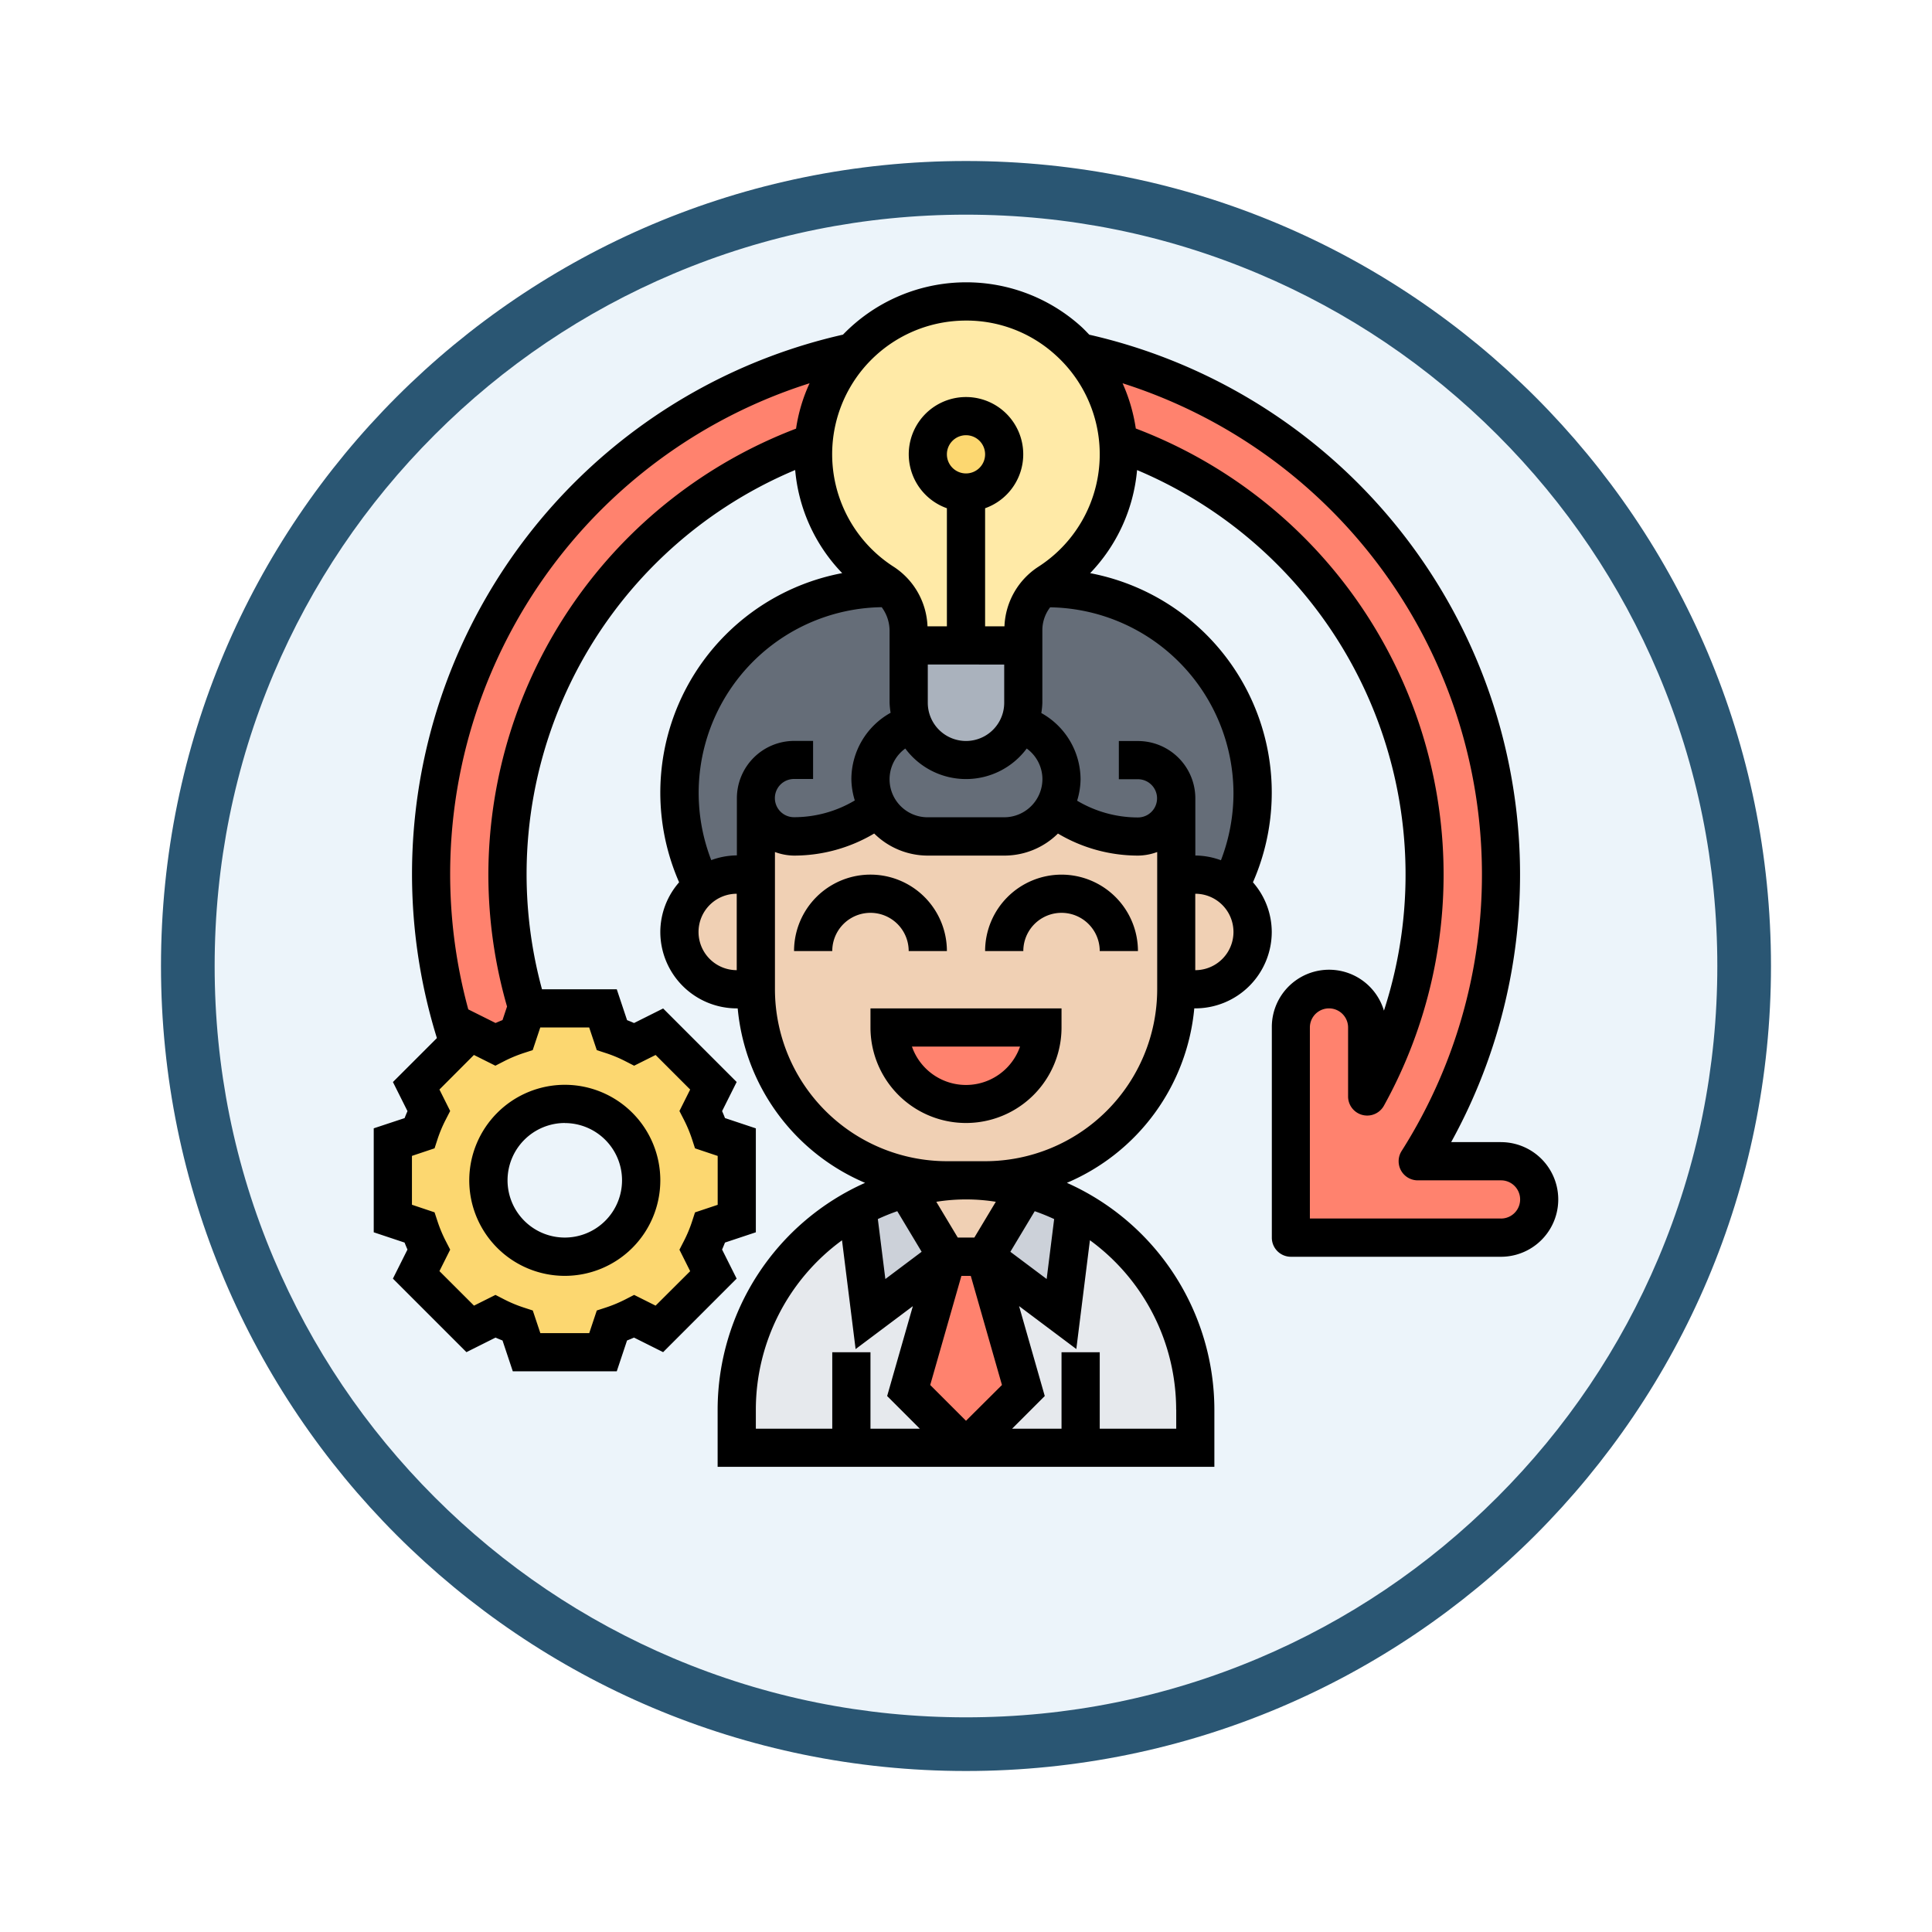 <svg xmlns="http://www.w3.org/2000/svg" xmlns:xlink="http://www.w3.org/1999/xlink" width="108" height="108" viewBox="0 0 108 108">
  <defs>
    <filter id="Path_904820" x="0" y="0" width="108" height="108" filterUnits="userSpaceOnUse">
      <feOffset dy="3" input="SourceAlpha"/>
      <feGaussianBlur stdDeviation="3" result="blur"/>
      <feFlood flood-opacity="0.161"/>
      <feComposite operator="in" in2="blur"/>
      <feComposite in="SourceGraphic"/>
    </filter>
  </defs>
  <g id="Group_1143524" data-name="Group 1143524" transform="translate(-615.101 -5000)">
    <g transform="matrix(1, 0, 0, 1, 615.1, 5000)" filter="url(#Path_904820)">
      <g id="Path_904820-2" data-name="Path 904820" transform="translate(9 6)" fill="#ecf4fa">
        <path d="M 45 88.5 C 39.127 88.5 33.43 87.35 28.068 85.082 C 22.889 82.891 18.236 79.755 14.241 75.759 C 10.245 71.764 7.109 67.111 4.918 61.932 C 2.65 56.57 1.5 50.873 1.5 45 C 1.5 39.127 2.65 33.43 4.918 28.068 C 7.109 22.889 10.245 18.236 14.241 14.241 C 18.236 10.245 22.889 7.109 28.068 4.918 C 33.43 2.65 39.127 1.5 45 1.5 C 50.873 1.5 56.57 2.65 61.932 4.918 C 67.111 7.109 71.764 10.245 75.759 14.241 C 79.755 18.236 82.891 22.889 85.082 28.068 C 87.35 33.43 88.5 39.127 88.5 45 C 88.5 50.873 87.35 56.57 85.082 61.932 C 82.891 67.111 79.755 71.764 75.759 75.759 C 71.764 79.755 67.111 82.891 61.932 85.082 C 56.57 87.35 50.873 88.5 45 88.5 Z" stroke="none"/>
        <path d="M 45 3 C 39.329 3 33.829 4.11 28.653 6.299 C 23.652 8.415 19.16 11.443 15.302 15.302 C 11.443 19.16 8.415 23.652 6.299 28.653 C 4.11 33.829 3 39.329 3 45 C 3 50.671 4.11 56.171 6.299 61.347 C 8.415 66.348 11.443 70.84 15.302 74.698 C 19.16 78.557 23.652 81.585 28.653 83.701 C 33.829 85.89 39.329 87 45 87 C 50.671 87 56.171 85.89 61.347 83.701 C 66.348 81.585 70.84 78.557 74.698 74.698 C 78.557 70.84 81.585 66.348 83.701 61.347 C 85.89 56.171 87 50.671 87 45 C 87 39.329 85.89 33.829 83.701 28.653 C 81.585 23.652 78.557 19.16 74.698 15.302 C 70.84 11.443 66.348 8.415 61.347 6.299 C 56.171 4.11 50.671 3 45 3 M 45 0 C 69.853 0 90 20.147 90 45 C 90 69.853 69.853 90 45 90 C 20.147 90 0 69.853 0 45 C 0 20.147 20.147 0 45 0 Z" stroke="none" fill="#2a5673"/>
      </g>
    </g>
    <g id="rethink_4079480" transform="translate(635.993 5015.786)">
      <g id="Group_1143530" data-name="Group 1143530" transform="translate(1.068 1.066)">
        <g id="Group_1143511" data-name="Group 1143511" transform="translate(28.836 53.4)">
          <path id="Path_904894" data-name="Path 904894" d="M32.272,51l2.136,7.476-3.2,3.2-3.2-3.2L30.136,51Z" transform="translate(-28 -50.999)" fill="#ff826e"/>
        </g>
        <g id="Group_1143512" data-name="Group 1143512" transform="translate(32.04 50.666)">
          <path id="Path_904895" data-name="Path 904895" d="M34.2,58.649l-2.136-7.476,4.272,3.2.748-5.938a12.633,12.633,0,0,1,2.98,2.211,12.776,12.776,0,0,1,3.749,9.067v2.136H31Z" transform="translate(-31 -48.439)" fill="#e6e9ed"/>
        </g>
        <g id="Group_1143513" data-name="Group 1143513" transform="translate(19.224 50.666)">
          <path id="Path_904896" data-name="Path 904896" d="M25.408,61.853H19V59.717a12.78,12.78,0,0,1,6.728-11.278l.748,5.938,4.272-3.2-2.136,7.476,3.2,3.2Z" transform="translate(-19 -48.439)" fill="#e6e9ed"/>
        </g>
        <g id="Group_1143514" data-name="Group 1143514" transform="translate(33.108 49.577)">
          <path id="Path_904897" data-name="Path 904897" d="M37.02,48.508l-.748,5.938L32,51.242l2.285-3.813v-.011a12.178,12.178,0,0,1,2.734,1.089Z" transform="translate(-32 -47.419)" fill="#ccd1d9"/>
        </g>
        <g id="Group_1143515" data-name="Group 1143515" transform="translate(25.952 49.577)">
          <path id="Path_904898" data-name="Path 904898" d="M28.034,47.43l2.285,3.813-4.272,3.2L25.3,48.508a12.382,12.382,0,0,1,2.734-1.089Z" transform="translate(-25.3 -47.419)" fill="#ccd1d9"/>
        </g>
        <g id="Group_1143516" data-name="Group 1143516" transform="translate(28.686 49.128)">
          <path id="Path_904899" data-name="Path 904899" d="M27.86,47.458v-.011a12.76,12.76,0,0,1,6.707,0v.011l-2.285,3.813H30.146Z" transform="translate(-27.86 -46.999)" fill="#f0d0b4"/>
        </g>
        <g id="Group_1143517" data-name="Group 1143517" transform="translate(43.788 32.04)">
          <path id="Path_904900" data-name="Path 904900" d="M45.022,31.661a3.207,3.207,0,0,1-1.954,5.746H42V31h1.068a3.241,3.241,0,0,1,1.954.662Z" transform="translate(-42 -30.999)" fill="#f0d0b4"/>
        </g>
        <g id="Group_1143518" data-name="Group 1143518" transform="translate(20.292 27.768)">
          <path id="Path_904901" data-name="Path 904901" d="M22.136,29.135a7.718,7.718,0,0,0,3.962-1.1l.769-.459a3.167,3.167,0,0,0,2.745,1.559h4.272a3.167,3.167,0,0,0,2.745-1.559l.769.459a7.718,7.718,0,0,0,3.962,1.1A2.152,2.152,0,0,0,43.5,27v10.68a10.684,10.684,0,0,1-10.68,10.68H30.68A10.684,10.684,0,0,1,20,37.679V27a2.152,2.152,0,0,0,2.136,2.136Z" transform="translate(-20 -26.999)" fill="#f0d0b4"/>
        </g>
        <g id="Group_1143519" data-name="Group 1143519" transform="translate(16.02 32.04)">
          <path id="Path_904902" data-name="Path 904902" d="M20.272,31v6.408H19.2a3.2,3.2,0,0,1-2.264-5.468,3.828,3.828,0,0,1,.31-.278A3.241,3.241,0,0,1,19.2,31Z" transform="translate(-16 -30.999)" fill="#f0d0b4"/>
        </g>
        <g id="Group_1143520" data-name="Group 1143520" transform="translate(26.7 23.624)">
          <path id="Path_904903" data-name="Path 904903" d="M36.68,26.195a3.2,3.2,0,0,1-.459,1.645A3.167,3.167,0,0,1,33.476,29.4H29.2a3.167,3.167,0,0,1-2.745-1.559,3.179,3.179,0,0,1,1.912-4.721,3.157,3.157,0,0,0,.7,1.068,3.2,3.2,0,0,0,5.233-1.068A3.176,3.176,0,0,1,36.68,26.195Z" transform="translate(-26 -23.119)" fill="#656d78"/>
        </g>
        <g id="Group_1143521" data-name="Group 1143521" transform="translate(35.009 16.02)">
          <path id="Path_904904" data-name="Path 904904" d="M42.559,27.747a2.152,2.152,0,0,1-2.136,2.136,7.718,7.718,0,0,1-3.962-1.1l-.769-.459A3.179,3.179,0,0,0,33.78,23.6a3.184,3.184,0,0,0,.235-1.2V18.359A3.15,3.15,0,0,1,35.051,16h.3A11.475,11.475,0,0,1,45.581,32.681a3.241,3.241,0,0,0-1.954-.662H42.559Z" transform="translate(-33.78 -15.999)" fill="#656d78"/>
        </g>
        <g id="Group_1143522" data-name="Group 1143522" transform="translate(16.02 16.02)">
          <path id="Path_904905" data-name="Path 904905" d="M28.816,19.2v3.2a3.184,3.184,0,0,0,.235,1.2,3.179,3.179,0,0,0-1.912,4.721l-.769.459a7.718,7.718,0,0,1-3.962,1.1,2.152,2.152,0,0,1-2.136-2.136v4.272H19.2a3.241,3.241,0,0,0-1.954.662A11.475,11.475,0,0,1,27.481,16h.31a3.234,3.234,0,0,1,1.025,2.4Z" transform="translate(-16 -15.999)" fill="#656d78"/>
        </g>
        <g id="Group_1143523" data-name="Group 1143523" transform="translate(38.384 2.82)">
          <path id="Path_904906" data-name="Path 904906" d="M60.5,48.879a2.136,2.136,0,1,1,0,4.272H48.752V41.4a2.136,2.136,0,1,1,4.272,0v3.855A25.624,25.624,0,0,0,39.108,8.68,8.5,8.5,0,0,0,36.94,3.639a29.9,29.9,0,0,1,18.9,45.24Z" transform="translate(-36.94 -3.639)" fill="#ff826e"/>
        </g>
        <g id="Group_1143524-2" data-name="Group 1143524" transform="translate(2.136 2.809)">
          <path id="Path_904907" data-name="Path 904907" d="M26.592,3.629a8.36,8.36,0,0,0-2.157,4.614c-.021.15-.032.3-.043.438A25.641,25.641,0,0,0,7.272,32.86a25.375,25.375,0,0,0,1.111,7.476H8.34L7.849,41.82a8.1,8.1,0,0,0-1.25.523l-1.41-.7-.662.662A29.912,29.912,0,0,1,26.592,3.629Z" transform="translate(-3 -3.629)" fill="#ff826e"/>
        </g>
        <g id="Group_1143525" data-name="Group 1143525" transform="translate(0 39.516)">
          <path id="Path_904908" data-name="Path 904908" d="M6.735,40.007a8.1,8.1,0,0,1,1.25-.523L8.476,38h4.272l.491,1.485a8.1,8.1,0,0,1,1.25.523l1.41-.7,3.022,3.022-.7,1.41a8.1,8.1,0,0,1,.523,1.25l1.485.491v4.272l-1.485.491a8.1,8.1,0,0,1-.523,1.25l.7,1.41L15.9,55.92l-1.41-.7a8.105,8.105,0,0,1-1.25.523l-.491,1.485H8.476l-.491-1.485a8.1,8.1,0,0,1-1.25-.523l-1.41.7L2.3,52.9l.7-1.41a8.1,8.1,0,0,1-.523-1.25L1,49.747V45.475l1.485-.491a8.1,8.1,0,0,1,.523-1.25l-.7-1.41,2.36-2.35v-.011l.662-.662Zm8.149,7.6a4.272,4.272,0,1,0-4.272,4.272A4.271,4.271,0,0,0,14.884,47.611Z" transform="translate(-1 -37.999)" fill="#fcd770"/>
        </g>
        <g id="Group_1143526" data-name="Group 1143526" transform="translate(27.768 40.584)">
          <path id="Path_904909" data-name="Path 904909" d="M27,39h8.544A4.272,4.272,0,0,1,27,39Z" transform="translate(-27 -38.999)" fill="#ff826e"/>
        </g>
        <g id="Group_1143527" data-name="Group 1143527" transform="translate(28.836 19.224)">
          <path id="Path_904910" data-name="Path 904910" d="M34.408,19v3.2A3.2,3.2,0,0,1,28,22.2V19h6.408Z" transform="translate(-28 -18.999)" fill="#aab2bd"/>
        </g>
        <g id="Group_1143528" data-name="Group 1143528" transform="translate(23.499)">
          <path id="Path_904911" data-name="Path 904911" d="M31.544,20.223h-3.2v-.8a3.234,3.234,0,0,0-1.025-2.4,2.974,2.974,0,0,0-.363-.278,8.5,8.5,0,0,1-3.92-7.882c.011-.139.021-.288.043-.438a8.36,8.36,0,0,1,2.157-4.614,8.5,8.5,0,0,1,12.645.011h.011a8.5,8.5,0,0,1,2.168,5.041c.021.224.032.449.032.684a8.53,8.53,0,0,1-3.93,7.188,2.485,2.485,0,0,0-.374.288,3.15,3.15,0,0,0-1.036,2.36v.844Z" transform="translate(-23.003 -0.999)" fill="#ffeaa7"/>
        </g>
        <g id="Group_1143529" data-name="Group 1143529" transform="translate(29.723 6.427)">
          <circle id="Ellipse_11547" data-name="Ellipse 11547" cx="2.24" cy="2.24" r="2.24" transform="translate(0 0)" fill="#fcd770"/>
        </g>
      </g>
      <g id="Group_1143531" data-name="Group 1143531" transform="translate(0 -0.001)">
        <path id="Path_904912" data-name="Path 904912" d="M26,39.067a5.34,5.34,0,1,0,10.68,0V38H26Zm8.361,1.068a3.2,3.2,0,0,1-6.043,0Z" transform="translate(1.768 2.584)"/>
        <path id="Path_904913" data-name="Path 904913" d="M28.408,35.271h2.136a4.272,4.272,0,0,0-8.544,0h2.136a2.136,2.136,0,1,1,4.272,0Z" transform="translate(1.496 2.108)"/>
        <path id="Path_904914" data-name="Path 904914" d="M36.272,31A4.276,4.276,0,0,0,32,35.271h2.136a2.136,2.136,0,1,1,4.272,0h2.136A4.276,4.276,0,0,0,36.272,31Z" transform="translate(2.176 2.108)"/>
        <path id="Path_904915" data-name="Path 904915" d="M5,47.339A5.34,5.34,0,1,0,10.34,42,5.346,5.346,0,0,0,5,47.339Zm5.34-3.2a3.2,3.2,0,1,1-3.2,3.2A3.208,3.208,0,0,1,10.34,44.135Z" transform="translate(0.34 2.856)"/>
        <path id="Path_904916" data-name="Path 904916" d="M63.011,48.059H60.229A30.956,30.956,0,0,0,40,2.924c-.159-.164-.315-.331-.487-.484a9.577,9.577,0,0,0-13.282.481,30.917,30.917,0,0,0-22.7,39.322L1.073,44.7l.814,1.627c-.058.129-.111.26-.162.39L0,47.288V53.1l1.724.575c.051.13.106.261.162.39l-.814,1.625L5.182,59.8l1.627-.814c.129.058.26.111.39.162l.575,1.724h5.811l.575-1.724c.13-.051.261-.106.39-.162l1.627.814,4.11-4.111-.814-1.625c.058-.129.111-.26.162-.39L21.36,53.1V47.29l-1.724-.575c-.051-.13-.106-.261-.162-.39l.814-1.627-4.11-4.11-1.627.814c-.129-.058-.26-.111-.39-.162l-.575-1.724H9.406A24.5,24.5,0,0,1,23.559,10.488a9.479,9.479,0,0,0,2.628,5.764,12.486,12.486,0,0,0-9.116,17.283,4.233,4.233,0,0,0-1.051,2.776,4.276,4.276,0,0,0,4.272,4.272h.054a11.77,11.77,0,0,0,7.121,9.753A13.9,13.9,0,0,0,19.224,63.01v3.2H46.992v-3.2a13.9,13.9,0,0,0-8.244-12.675,11.772,11.772,0,0,0,7.121-9.753h.054A4.276,4.276,0,0,0,50.2,36.311a4.228,4.228,0,0,0-1.052-2.776,12.484,12.484,0,0,0-9.1-17.281,9.536,9.536,0,0,0,2.623-5.763,24.538,24.538,0,0,1,13.8,30.219,3.2,3.2,0,0,0-6.267.941V53.4a1.067,1.067,0,0,0,1.068,1.068H63.011a3.2,3.2,0,1,0,0-6.408ZM12.469,42.917l.513.167a7.414,7.414,0,0,1,1.093.457l.482.247,1.2-.6,1.932,1.932-.6,1.2.247.481a7.632,7.632,0,0,1,.457,1.093l.167.513,1.267.424v2.733l-1.267.423-.167.513a7.414,7.414,0,0,1-.457,1.093l-.247.481.6,1.2L15.756,57.2l-1.2-.6-.481.247a7.632,7.632,0,0,1-1.093.457l-.513.167-.423,1.267H9.314l-.423-1.267-.513-.167a7.413,7.413,0,0,1-1.093-.457L6.805,56.6l-1.2.6L3.673,55.27l.6-1.2-.247-.481A7.632,7.632,0,0,1,3.57,52.5L3.4,51.984,2.136,51.56V48.829L3.4,48.406l.167-.513A7.414,7.414,0,0,1,4.026,46.8l.247-.481-.6-1.2L5.6,43.187l1.2.6.481-.247a7.633,7.633,0,0,1,1.093-.457l.513-.167.423-1.267h2.733ZM6.408,33.107A26.681,26.681,0,0,0,7.452,40.48l-.253.758c-.13.051-.261.106-.39.162l-1.524-.761a28.774,28.774,0,0,1,19.079-35,9.287,9.287,0,0,0-.756,2.536,26.726,26.726,0,0,0-17.2,24.933ZM28.4,18.163a2.223,2.223,0,0,1,.436,1.326v4a4.194,4.194,0,0,0,.058.57,4.257,4.257,0,0,0-2.194,3.7,4.2,4.2,0,0,0,.192,1.2,6.633,6.633,0,0,1-3.4.937,1.068,1.068,0,0,1,0-2.136h1.068V25.631H23.5a3.208,3.208,0,0,0-3.2,3.2v3.2a4.223,4.223,0,0,0-1.432.265,10.383,10.383,0,0,1,9.54-14.14Zm6.844,3.2v2.136a2.136,2.136,0,0,1-4.272,0V21.359ZM32.04,9.611a1.068,1.068,0,1,1,1.068,1.068A1.068,1.068,0,0,1,32.04,9.611Zm5.34,18.156A2.138,2.138,0,0,1,35.244,29.9H30.972a2.123,2.123,0,0,1-1.258-3.843,4.228,4.228,0,0,0,6.788,0A2.121,2.121,0,0,1,37.38,27.767ZM18.156,36.311a2.138,2.138,0,0,1,2.136-2.136v4.272A2.138,2.138,0,0,1,18.156,36.311ZM34.774,51.395l-1.2,2h-.926l-1.2-2a10.54,10.54,0,0,1,3.331,0Zm3.262.965-.419,3.351L35.588,54.19l1.362-2.269Q37.505,52.114,38.035,52.36ZM33.108,63.636l-2-2,1.743-6.1h.524l1.743,6.1ZM29.266,51.92l1.362,2.269L28.6,55.712,28.18,52.36Q28.71,52.114,29.266,51.92ZM21.36,63.01a11.728,11.728,0,0,1,4.817-9.463l.76,6.082,3.2-2.4L28.7,62.253l1.825,1.825H27.768V59.806H25.632v4.272H21.36Zm23.5,0v1.068H40.584V59.806H38.448v4.272H35.686l1.825-1.825-1.436-5.027,3.2,2.4.76-6.082A11.728,11.728,0,0,1,44.856,63.01ZM34.176,49.126H32.04a9.622,9.622,0,0,1-9.612-9.612V31.842a3.168,3.168,0,0,0,1.068.2,8.768,8.768,0,0,0,4.48-1.234,4.26,4.26,0,0,0,3,1.234h4.272a4.257,4.257,0,0,0,3-1.232,8.77,8.77,0,0,0,4.48,1.232,3.168,3.168,0,0,0,1.068-.2v7.672A9.622,9.622,0,0,1,34.176,49.126Zm11.748-10.68V34.175a2.136,2.136,0,1,1,0,4.272Zm2.136-9.883a10.465,10.465,0,0,1-.7,3.74,4.223,4.223,0,0,0-1.432-.265v-3.2a3.208,3.208,0,0,0-3.2-3.2H41.652v2.136H42.72a1.068,1.068,0,0,1,0,2.136,6.634,6.634,0,0,1-3.4-.937,4.212,4.212,0,0,0,.192-1.2,4.257,4.257,0,0,0-2.194-3.7,4.194,4.194,0,0,0,.058-.57V19.446a2.105,2.105,0,0,1,.436-1.283A10.416,10.416,0,0,1,48.06,28.563ZM37.146,15.9a4.163,4.163,0,0,0-1.888,3.325H34.176v-6.6a3.2,3.2,0,1,0-2.136,0v6.6H30.956a4.163,4.163,0,0,0-1.868-3.314A7.472,7.472,0,0,1,32.231,2.185a7.746,7.746,0,0,1,.885-.051,7.388,7.388,0,0,1,4.968,1.9A7.471,7.471,0,0,1,37.146,15.9ZM63.011,52.33H52.331V41.651a1.068,1.068,0,0,1,2.136,0v3.859a1.068,1.068,0,0,0,2,.518A26.675,26.675,0,0,0,42.6,8.168a9.634,9.634,0,0,0-.74-2.529,28.821,28.821,0,0,1,15.6,42.915,1.068,1.068,0,0,0,.9,1.642h4.657a1.067,1.067,0,1,1,0,2.135Z" transform="translate(0 0.001)"/>
      </g>
    </g>
  </g>
</svg>
